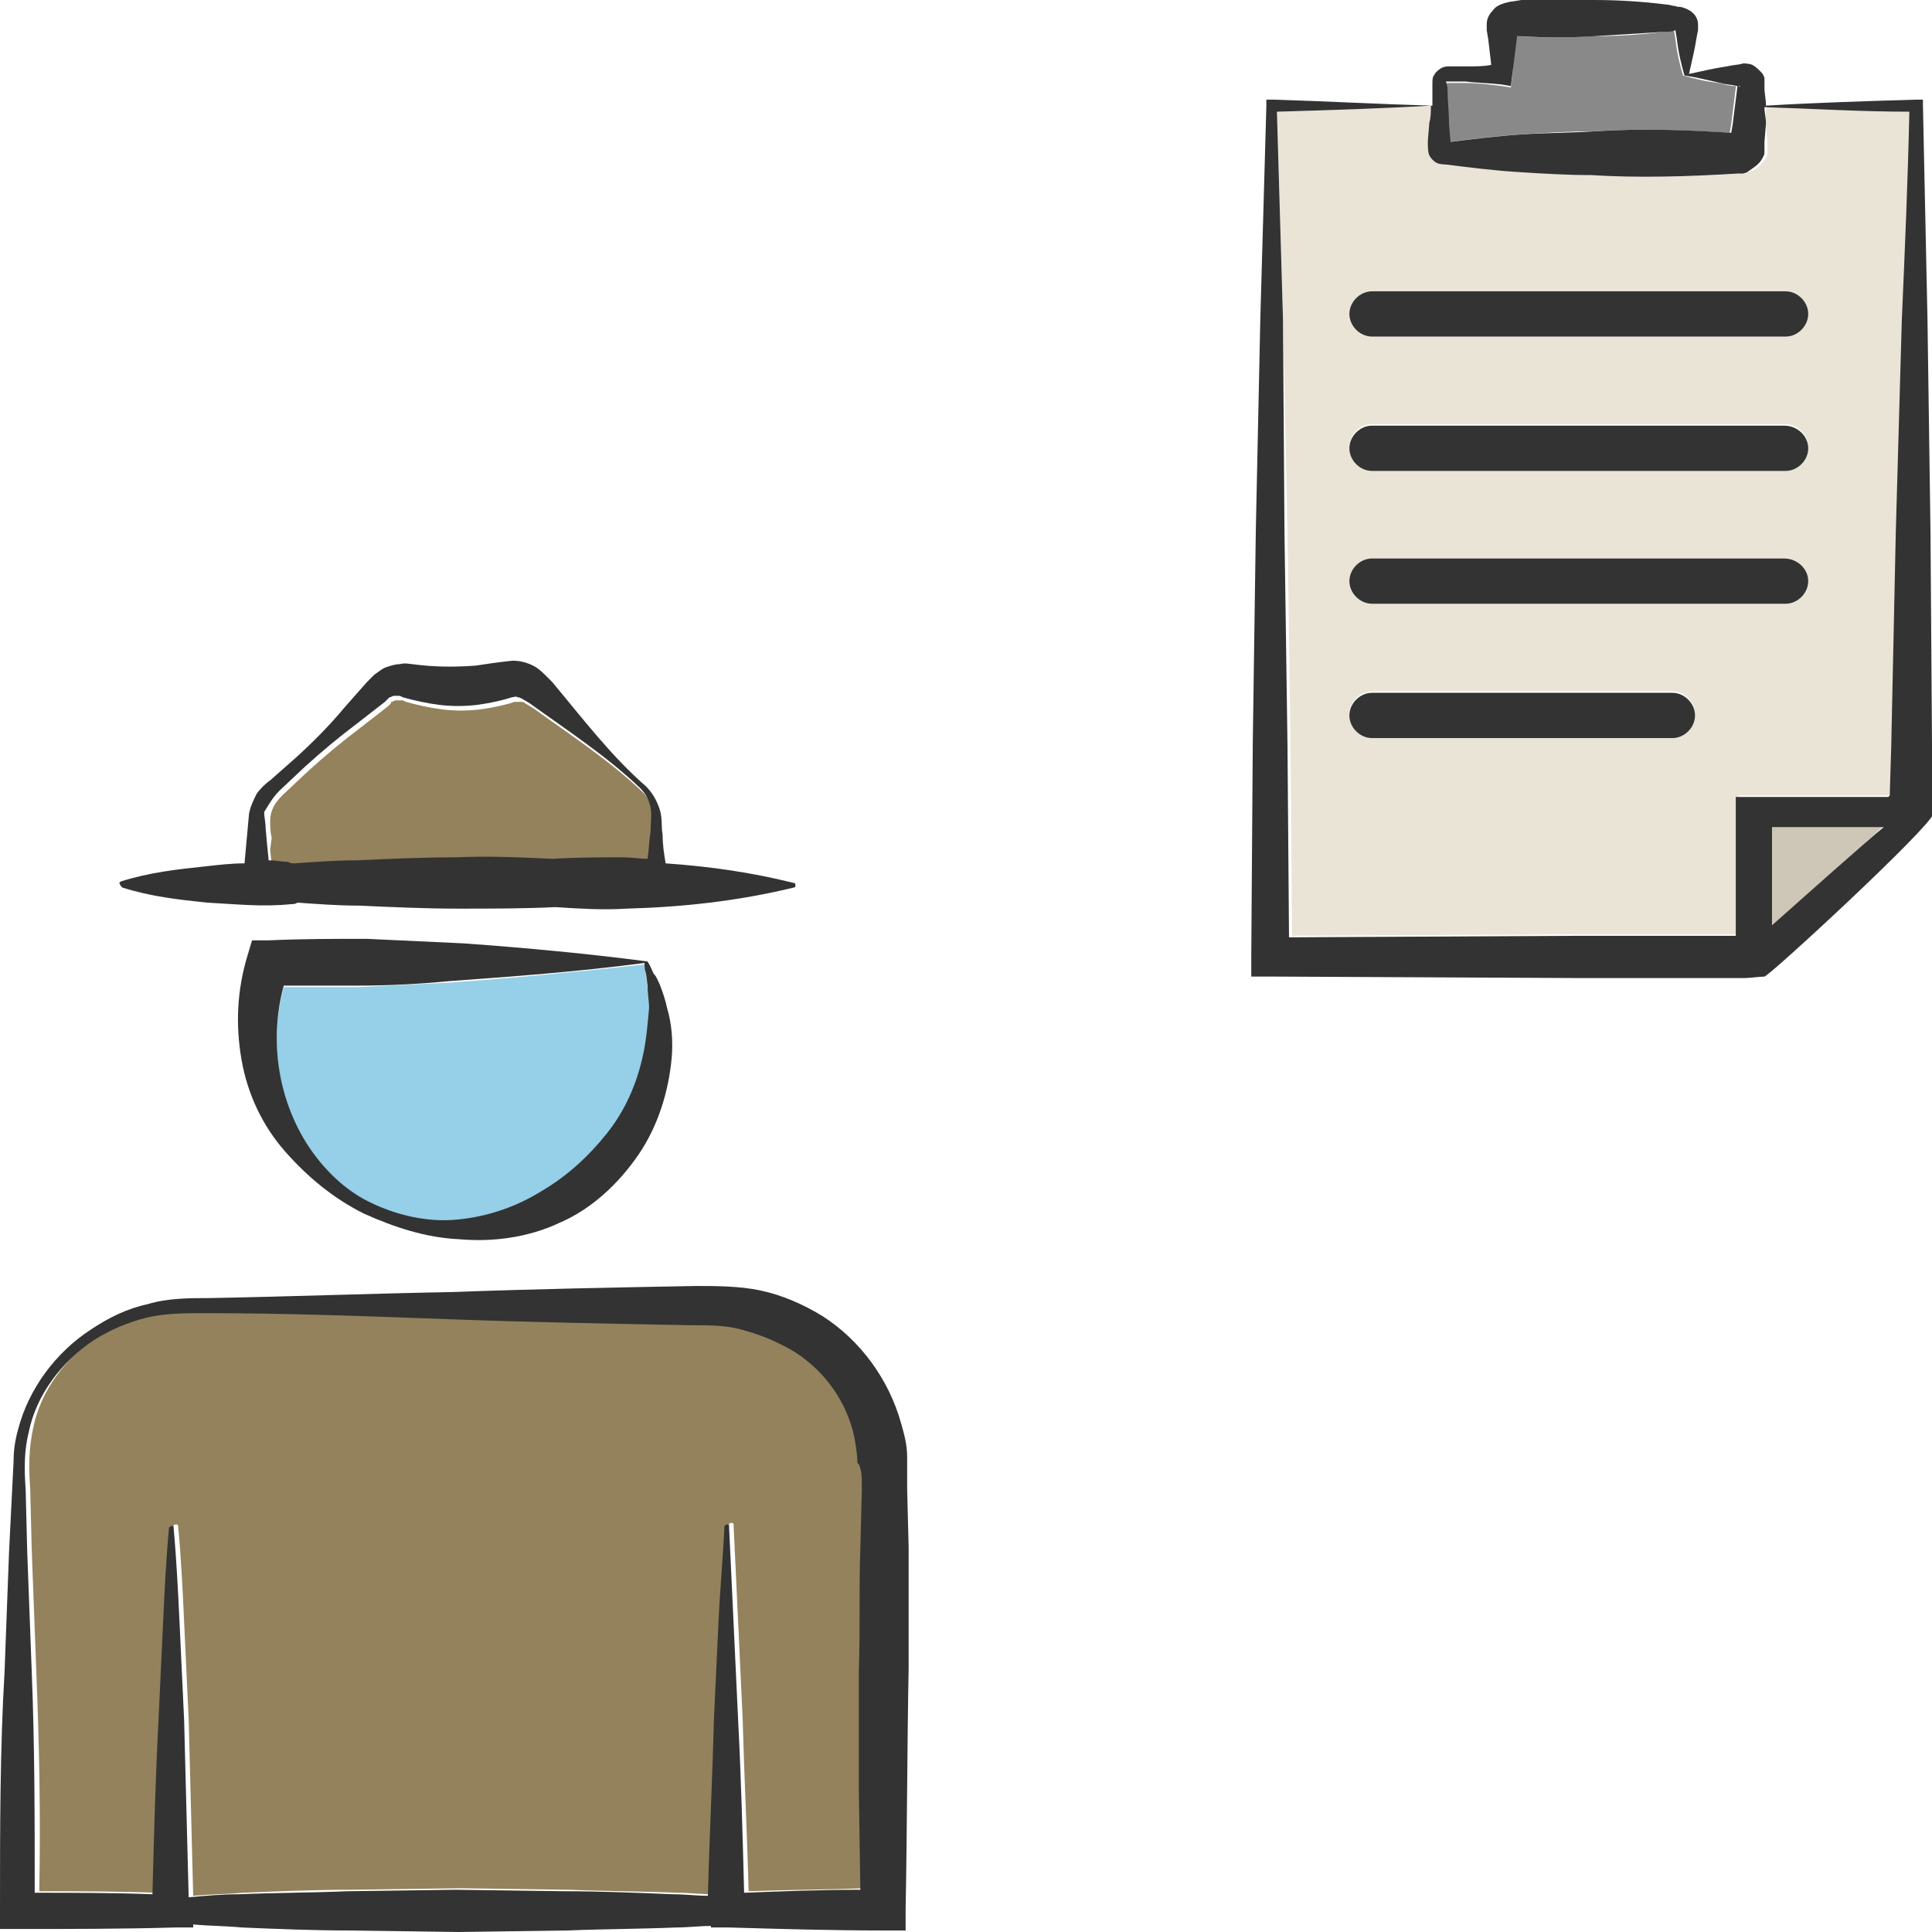 <?xml version="1.0" encoding="utf-8"?>
<!-- Generator: Adobe Illustrator 24.1.2, SVG Export Plug-In . SVG Version: 6.00 Build 0)  -->
<svg version="1.1" id="Layer_1" xmlns="http://www.w3.org/2000/svg" xmlns:xlink="http://www.w3.org/1999/xlink" x="0px" y="0px"
	 viewBox="0 0 128 128" style="enable-background:new 0 0 128 128;" xml:space="preserve">
<style type="text/css">
	.st0{fill:#EAE4D6;}
	.st1{fill:#93825C;}
	.st2{fill:#95CFE8;}
	.st3{fill:#898989;}
	.st4{fill:#CEC6B6;}
	.st5{fill:#333333;}
</style>
<g>
	<path class="st0" d="M110.9,1.9C110.9,1.8,110.9,1.8,110.9,1.9C110.9,1.9,110.9,1.9,110.9,1.9L110.9,1.9z"/>
	<path class="st1" d="M17.9,56.3l0.1,1c0.4,0,0.8,0,1.3,0.1c0.1,0,0.3,0,0.4,0.1c1.4-0.1,2.7-0.2,4.1-0.2c2.2-0.1,4.4-0.2,6.6-0.2
		c2.1,0,4.3,0,6.4,0.1c1.6-0.1,3.1-0.2,4.7-0.1c0.5,0,1.1,0,1.6,0.1c0.1-0.6,0.2-1.2,0.2-1.8c0-0.6,0.1-1.1,0-1.6
		c-0.1-0.5-0.4-1-0.7-1.3c-2.2-2.1-4.8-3.8-7.3-5.6l-0.5-0.3c-0.1-0.1-0.2-0.1-0.3-0.1c-0.2,0-0.3,0-0.4,0c-0.6,0.2-1.5,0.4-2.3,0.5
		c-0.8,0.1-1.7,0.1-2.5,0c-0.8-0.1-1.7-0.3-2.4-0.5c-0.2-0.1-0.2-0.1-0.3-0.1c-0.1,0-0.2,0-0.3,0c-0.1,0-0.2,0-0.3,0.1
		c-0.1,0-0.1,0-0.1,0.1l-0.2,0.2l-1.8,1.4c-1.2,0.9-2.4,1.9-3.5,2.9l-1.7,1.6c-0.5,0.5-0.8,1-0.8,1.7c0,0.3,0,0.7,0.1,1.1L17.9,56.3
		z"/>
	<path class="st0" d="M114.5,9.8L114.5,9.8l0-0.2c0,0,0,0,0,0C114.5,9.6,114.5,9.7,114.5,9.8L114.5,9.8z"/>
	<path class="st0" d="M100.6,1.8C100.6,1.8,100.6,1.9,100.6,1.8l0,0.2C100.6,2,100.6,1.9,100.6,1.8C100.6,1.9,100.6,1.9,100.6,1.8z"
		/>
	<path class="st0" d="M115.2,5.7C115.2,5.7,115.2,5.7,115.2,5.7C115.2,5.7,115.2,5.7,115.2,5.7C115.2,5.8,115.4,5.7,115.2,5.7z"/>
	<path class="st2" d="M42.8,64.6c0-0.3-0.1-0.5-0.1-0.7c-4.5,0.5-8.8,0.9-12.9,1.2c-2.1,0.1-4.1,0.2-6.1,0.3c-1.6,0-3.3,0-4.9,0
		c-0.9,3.3-0.5,7,1.3,10.1c1,1.7,2.5,3.2,4.3,4.2c1.8,1,3.9,1.4,5.9,1.2c2-0.2,3.9-0.9,5.6-1.9c1.6-1,3.1-2.3,4.3-3.8
		c1.2-1.5,2-3.3,2.4-5.2c0.2-1,0.4-2,0.4-3c0-0.5,0-1-0.1-1.5L42.8,64.6z"/>
	<path class="st1" d="M56.9,94.9c-0.5-2.2-2-4.3-3.9-5.6c-1-0.7-2.1-1.1-3.2-1.4c-1.2-0.3-2.3-0.3-3.7-0.4
		c-5.4-0.1-10.7-0.2-16.1-0.4c-5.4-0.1-10.7-0.3-16.1-0.4c-1.4,0-2.6,0-3.9,0.3c-1.2,0.3-2.5,0.8-3.5,1.5c-2.1,1.4-3.8,3.6-4.3,6.1
		C1.9,96,1.9,97.2,2,98.6l0.1,4l0.3,8c0.2,4.9,0.3,9.8,0.2,14.7c2.6,0,5.2,0,7.8,0.1c0.1-3.8,0.2-7.7,0.4-11.5
		c0.1-2.1,0.2-4.2,0.3-6.4c0.1-2.1,0.2-4.2,0.4-6.4c0-0.1,0.1-0.1,0.2-0.1c0.1,0,0.1,0.1,0.1,0.1c0.2,2.1,0.3,4.2,0.4,6.4
		c0.1,2.1,0.2,4.2,0.3,6.4c0.1,3.9,0.2,7.8,0.3,11.7c1.1-0.1,2.2-0.1,3.3-0.2c2.4-0.1,4.8-0.2,7.2-0.2l7.2-0.1l7.2,0.1
		c2.4,0.1,4.8,0.1,7.2,0.2c0.8,0,1.5,0.1,2.3,0.1c0.1-3.9,0.3-7.8,0.4-11.7c0.1-2.1,0.2-4.2,0.3-6.4c0.1-2.1,0.2-4.2,0.4-6.4
		c0-0.1,0.1-0.1,0.2-0.1c0.1,0,0.1,0.1,0.1,0.1c0.1,2.1,0.2,4.2,0.3,6.4c0.1,2.1,0.2,4.2,0.3,6.4c0.1,3.8,0.3,7.7,0.4,11.5
		c2.6-0.1,5.1-0.1,7.7-0.2l-0.1-6.6c0-2.7-0.1-5.3,0-8c0-2.7,0-5.3,0.1-8l0.1-4c0-0.6,0-1.4,0-1.9C57.1,96.1,57,95.5,56.9,94.9z"/>
	<path class="st3" d="M95.8,5.8c0,0.8,0.1,1.6,0.1,2.4L96,9.4l0,0c1.6-0.2,3.2-0.4,4.8-0.5c1.6-0.1,3.2-0.2,4.8-0.2
		c3-0.2,6-0.1,9,0.1l0.1-0.6c0.1-0.8,0.2-1.6,0.3-2.4l0-0.1c-0.4,0-0.7-0.1-1.1-0.2c-0.9-0.1-1.7-0.3-2.4-0.5
		c-0.2-0.7-0.4-1.5-0.5-2.4l-0.1-0.6c0,0,0,0,0,0c-0.2,0-0.4,0.1-0.6,0.1c-1.6,0.2-3.2,0.3-4.8,0.3c-1.6,0.1-3.2,0.1-4.8,0l-0.3,0
		l0,0.1L100.2,5l-0.1,0.8l-0.6-0.1c-0.8-0.1-1.6-0.2-2.4-0.2c-0.4,0-0.8,0-1.2,0c-0.1,0-0.1,0-0.1,0c0,0,0,0,0,0c0,0,0,0,0,0.1
		L95.8,5.8z"/>
	<path class="st0" d="M117,8.2l0.1,1.2l0,0.3l0,0l0,0.1c0,0.1,0,0.2,0,0.3c0,0.2-0.1,0.4-0.2,0.5c-0.2,0.3-0.5,0.6-0.8,0.7
		c-0.2,0.1-0.4,0.1-0.5,0.2c-0.1,0-0.2,0-0.2,0l-0.1,0c-3.2,0.2-6.4,0.3-9.7,0.1c-1.6-0.1-3.2-0.1-4.8-0.2c-1.6-0.1-3.2-0.3-4.8-0.5
		c0,0-0.4,0-0.6-0.1c-0.2-0.1-0.4-0.3-0.5-0.5c-0.1-0.2-0.2-0.5-0.1-0.7l0-0.3l0.1-1.2c0-0.4,0-0.8,0.1-1.1
		C91.4,7.2,88,7.3,84.6,7.4L85,21.1l0.3,14.1l0.2,14.1l0.1,12.7l19.1-0.1l10.3,0l0.2,0l0,0l0,0l0,0l0,0l0,0l0-0.1l0-2.6l0-5.1l0-1.4
		l1.4,0l7.1,0l1.6,0c0,0,0.1,0,0.1-0.1l0.1-3.3l0.3-14.1l0.4-14.1c0.1-4.6,0.3-9.1,0.5-13.7c-3.2-0.1-6.4-0.2-9.6-0.3
		C116.9,7.5,117,7.8,117,8.2z M110.8,48.8H90.9c-0.8,0-1.5-0.7-1.5-1.5s0.7-1.5,1.5-1.5h19.9c0.8,0,1.5,0.7,1.5,1.5
		S111.6,48.8,110.8,48.8z M118.2,40H90.9c-0.8,0-1.5-0.7-1.5-1.5s0.7-1.5,1.5-1.5h27.4c0.8,0,1.5,0.7,1.5,1.5S119.1,40,118.2,40z
		 M118.2,31.1H90.9c-0.8,0-1.5-0.7-1.5-1.5s0.7-1.5,1.5-1.5h27.4c0.8,0,1.5,0.7,1.5,1.5S119.1,31.1,118.2,31.1z M119.7,20.8
		c0,0.8-0.7,1.5-1.5,1.5H90.9c-0.8,0-1.5-0.7-1.5-1.5c0-0.8,0.7-1.5,1.5-1.5h27.4C119.1,19.3,119.7,20,119.7,20.8z"/>
	<path class="st4" d="M117.4,61.3c0.9-0.8,6.4-5.6,7.3-6.5l-7.4,0L117.4,61.3z"/>
	<path class="st0" d="M96,9.7C96,9.8,96,9.7,96,9.7C96,9.6,96,9.6,96,9.7L96,9.7z"/>
	<path class="st5" d="M43.3,64.5c-0.1-0.2-0.2-0.5-0.4-0.8c-3.8-0.5-8-0.9-12.2-1.2c-2.1-0.1-4.3-0.2-6.4-0.3c-2.2,0-4.3,0-6.5,0.1
		l-1.1,0l-0.3,1c-0.7,2.3-0.8,4.6-0.4,6.9c0.4,2.3,1.4,4.4,2.9,6.1c1.5,1.7,3.2,3.1,5.2,4.1c2,0.9,4.1,1.6,6.3,1.7
		c2.2,0.2,4.6-0.1,6.7-1.1c2.1-0.9,3.9-2.6,5.2-4.5c1.3-1.9,2-4.2,2.2-6.4c0.1-1.1,0-2.3-0.3-3.3c-0.1-0.5-0.3-1.1-0.5-1.6
		C43.6,65,43.5,64.7,43.3,64.5z M42.6,69.9c-0.4,1.9-1.2,3.7-2.4,5.2c-1.2,1.5-2.6,2.8-4.3,3.8c-1.6,1-3.5,1.7-5.6,1.9
		c-2,0.2-4.1-0.3-5.9-1.2c-1.8-0.9-3.3-2.5-4.3-4.2c-1.8-3.1-2.2-6.8-1.3-10.1c1.6,0,3.3,0,4.9,0c2,0,4-0.1,6.1-0.3
		c4.1-0.3,8.3-0.6,12.9-1.2c0,0.2,0,0.4,0.1,0.7l0.1,0.8c0,0.5,0.1,1,0.1,1.5C42.9,68,42.8,69,42.6,69.9z"/>
	<path class="st5" d="M8.1,58.8c1.9,0.6,3.7,0.8,5.6,1c1.9,0.1,3.7,0.3,5.6,0.1c0.1,0,0.3,0,0.4-0.1c1.4,0.1,2.7,0.2,4.1,0.2
		c2.2,0.1,4.4,0.2,6.6,0.2c2.1,0,4.3,0,6.4-0.1c1.6,0.1,3.1,0.2,4.7,0.1c3.7-0.1,7.4-0.5,11.1-1.4c0.1,0,0.1-0.1,0.1-0.1
		c0-0.1,0-0.2-0.1-0.2c-2.8-0.7-5.6-1.1-8.5-1.3c-0.1-0.6-0.2-1.2-0.2-1.9c-0.1-0.5,0-1.1-0.2-1.7c-0.2-0.6-0.5-1.1-0.9-1.5
		c-2.3-2-4.2-4.5-6.2-6.9l-0.4-0.4c-0.2-0.2-0.4-0.4-0.7-0.6c-0.5-0.3-1.2-0.5-1.8-0.4c-0.9,0.1-1.5,0.2-2.2,0.3
		c-1.4,0.1-2.7,0.1-4.2-0.1c-0.1,0-0.5-0.1-0.8,0c-0.3,0-0.6,0.1-0.9,0.2c-0.3,0.1-0.5,0.3-0.8,0.5c-0.1,0.1-0.2,0.2-0.3,0.3
		l-0.2,0.2l-1.5,1.7c-1,1.2-2.1,2.3-3.2,3.3l-1.7,1.5c-0.3,0.2-0.7,0.6-0.9,0.9c-0.2,0.4-0.4,0.8-0.5,1.3l-0.3,3.3
		c-0.9,0-1.7,0.1-2.6,0.2c-1.9,0.2-3.7,0.4-5.6,1c0,0-0.1,0.1-0.1,0.1C8,58.7,8,58.7,8.1,58.8z M18.5,52.4l1.7-1.6
		c1.1-1,2.3-2,3.5-2.9l1.8-1.4l0.2-0.2c0.1-0.1,0.1-0.1,0.1-0.1c0.1,0,0.2-0.1,0.3-0.1c0.1,0,0.2,0,0.3,0c0.1,0,0.1,0,0.3,0.1
		c0.7,0.2,1.6,0.4,2.4,0.5c0.8,0.1,1.7,0.1,2.5,0c0.8-0.1,1.7-0.3,2.3-0.5c0.1,0,0.3-0.1,0.4,0c0.1,0,0.1,0,0.3,0.1l0.5,0.3
		c2.5,1.8,5.1,3.5,7.3,5.6c0.4,0.4,0.6,0.8,0.7,1.3c0.1,0.5,0,1,0,1.6c-0.1,0.6-0.1,1.2-0.2,1.8c-0.5,0-1.1-0.1-1.6-0.1
		c-1.6,0-3.1,0-4.7,0.1c-2.1-0.1-4.3-0.2-6.4-0.1c-2.2,0-4.4,0.1-6.6,0.2c-1.4,0-2.7,0.1-4.1,0.2c-0.1,0-0.3,0-0.4-0.1
		c-0.4,0-0.8-0.1-1.3-0.1l-0.1-1l-0.1-1.1c0-0.4-0.1-0.8-0.1-1.1C17.7,53.5,18,52.9,18.5,52.4z"/>
	<path class="st5" d="M60.1,98.6c0-0.7,0-1.3,0-2.1c0-0.8-0.2-1.5-0.4-2.2c-0.8-2.9-2.7-5.5-5.2-7.1c-1.3-0.8-2.7-1.4-4.1-1.7
		c-1.4-0.3-3-0.3-4.3-0.3c-5.4,0.1-10.7,0.2-16.1,0.4c-5.4,0.1-10.7,0.3-16.1,0.4c-1.3,0-2.8,0-4.1,0.4c-1.4,0.3-2.6,0.9-3.8,1.7
		c-2.3,1.5-4.1,3.9-4.8,6.6c-0.2,0.7-0.3,1.4-0.3,2.1l-0.1,2l-0.2,4l-0.3,8C0,115.9,0,121.2,0,126.5l0,1.3l1.3,0
		c3.4,0,6.9,0,10.3-0.1l1.2,0l0-0.2c1.1,0.1,2.2,0.1,3.2,0.2c2.4,0.1,4.8,0.2,7.2,0.2l7.2,0.1l7.2-0.1c2.4-0.1,4.8-0.1,7.2-0.2
		c0.8,0,1.5-0.1,2.3-0.1l0,0.1l1.2,0c3.4,0.1,6.9,0.2,10.3,0.2l1.4,0l0-1.4c0.1-5.3,0.1-10.7,0.2-16c0-2.7,0-5.3,0-8L60.1,98.6z
		 M57.1,98.6l-0.1,4c-0.1,2.7,0,5.3-0.1,8c0,2.7,0,5.3,0,8l0.1,6.6c-2.6,0-5.1,0.1-7.7,0.2c-0.1-3.8-0.2-7.7-0.4-11.5
		c-0.1-2.1-0.2-4.2-0.3-6.4c-0.1-2.1-0.2-4.2-0.3-6.4c0-0.1-0.1-0.1-0.1-0.1c-0.1,0-0.2,0.1-0.2,0.1c-0.1,2.1-0.3,4.2-0.4,6.4
		c-0.1,2.1-0.2,4.2-0.3,6.4c-0.1,3.9-0.3,7.8-0.4,11.7c-0.8,0-1.5-0.1-2.3-0.1c-2.4-0.1-4.8-0.2-7.2-0.2l-7.2-0.1l-7.2,0.1
		c-2.4,0.1-4.8,0.1-7.2,0.2c-1.1,0-2.2,0.1-3.3,0.2c-0.1-3.9-0.2-7.8-0.3-11.7c-0.1-2.1-0.2-4.2-0.3-6.4c-0.1-2.1-0.2-4.2-0.4-6.4
		c0-0.1-0.1-0.1-0.1-0.1c-0.1,0-0.2,0.1-0.2,0.1c-0.2,2.1-0.3,4.2-0.4,6.4c-0.1,2.1-0.2,4.2-0.3,6.4c-0.2,3.8-0.3,7.7-0.4,11.5
		c-2.6-0.1-5.2-0.1-7.8-0.1c0-4.9,0-9.8-0.2-14.7l-0.3-8l-0.1-4c-0.1-1.4-0.1-2.6,0.2-3.8c0.5-2.5,2.2-4.7,4.3-6.1
		c1.1-0.7,2.3-1.2,3.5-1.5c1.3-0.3,2.5-0.3,3.9-0.3c5.4,0,10.7,0.2,16.1,0.4c5.4,0.2,10.7,0.3,16.1,0.4c1.4,0,2.5,0,3.7,0.4
		c1.1,0.3,2.2,0.8,3.2,1.4c2,1.3,3.4,3.3,3.9,5.6c0.1,0.6,0.2,1.1,0.2,1.7C57.1,97.2,57.1,97.9,57.1,98.6z"/>
	<path class="st5" d="M128,52l0-0.9l0-1.8l-0.1-14.1l-0.2-14.1c-0.1-4.7-0.2-9.4-0.3-14.1l0-0.4l-0.4,0c-3.3,0.1-6.7,0.2-10,0.4
		c0-0.4-0.1-0.8-0.1-1.2l0-0.3l0-0.1c0-0.1,0-0.1,0-0.2c0-0.1-0.1-0.3-0.2-0.4c-0.2-0.2-0.4-0.4-0.6-0.5c-0.2-0.1-0.6-0.1-0.6-0.1
		c-0.3,0.1-0.7,0.1-1.1,0.2c-0.7,0.1-1.6,0.3-2.5,0.5c0.2-0.9,0.4-1.7,0.5-2.4l0.1-0.5l0-0.1c0,0,0-0.1,0-0.3c0-0.2-0.1-0.5-0.3-0.7
		c-0.2-0.2-0.4-0.3-0.7-0.4c-0.3-0.1-0.3,0-0.5-0.1c-0.2,0-0.4-0.1-0.6-0.1c-1.6-0.2-3.2-0.3-4.8-0.3c-1.6-0.1-3.2-0.1-4.8,0
		l-0.6,0.1c-0.1,0-0.1,0-0.5,0.1c-0.3,0.1-0.6,0.2-0.8,0.5c-0.2,0.2-0.4,0.5-0.4,0.9c0,0.1,0,0.2,0,0.2c0,0.1,0,0.1,0,0.1l0,0.1
		l0.1,0.6l0.2,1.7c-0.5,0.1-1.1,0.1-1.6,0.1c-0.4,0-0.8,0-1.2,0c-0.1,0-0.3,0-0.5,0.1C95.2,4.7,95.1,4.8,95,5
		c-0.1,0.1-0.1,0.4-0.1,0.5l0,0.3c0,0.4,0,0.8,0,1.2c-3.5-0.1-7.1-0.3-10.6-0.4l-0.4,0l0,0.4l-0.4,14.1l-0.3,14.1L83,49.2l-0.1,14.1
		l0,1.4l1.4,0l20.5,0.1l10.3,0l0.2,0l0.3,0c0.2,0,1.1-0.1,1.3-0.1c0.4-0.1,11-9.9,11.2-10.8C128,53.1,128,52.3,128,52z M115.2,5.7
		C115.4,5.7,115.2,5.8,115.2,5.7C115.2,5.7,115.2,5.7,115.2,5.7C115.2,5.7,115.2,5.7,115.2,5.7z M110.9,1.9L110.9,1.9
		C110.9,1.9,110.9,1.9,110.9,1.9C110.9,1.8,110.9,1.8,110.9,1.9z M100.6,1.9C100.6,1.9,100.6,1.8,100.6,1.9
		C100.6,1.9,100.6,1.9,100.6,1.9c0,0.1,0,0.1,0,0.1L100.6,1.9z M95.8,5.4C95.8,5.4,95.8,5.4,95.8,5.4c0,0,0,0,0.1,0
		c0.4,0,0.8,0,1.2,0c0.8,0.1,1.6,0.1,2.4,0.2l0.6,0.1l0.1-0.8l0.3-2.4l0-0.1l0.3,0c1.6,0.1,3.2,0.1,4.8,0c1.6-0.1,3.2-0.2,4.8-0.3
		c0.2,0,0.4,0,0.6-0.1c0,0,0,0,0,0l0.1,0.6c0.1,0.9,0.3,1.7,0.5,2.4c0.7,0.1,1.5,0.3,2.4,0.5c0.3,0.1,0.7,0.1,1.1,0.2l0,0.1
		c-0.1,0.8-0.2,1.6-0.3,2.4l-0.1,0.6c-3-0.2-6-0.3-9-0.1c-1.6,0.1-3.2,0.1-4.8,0.2c-1.6,0.1-3.2,0.3-4.8,0.5l0,0l-0.1-1.2
		c0-0.8-0.1-1.6-0.1-2.4L95.8,5.4C95.8,5.4,95.8,5.5,95.8,5.4z M114.5,9.6l0,0.2l0,0l0-0.1C114.5,9.7,114.5,9.6,114.5,9.6
		C114.5,9.6,114.5,9.6,114.5,9.6z M96,9.7L96,9.7C96,9.6,96,9.6,96,9.7C96,9.7,96,9.8,96,9.7z M117.4,61.3l0-6.5l7.4,0
		C123.8,55.6,118.3,60.5,117.4,61.3z M126,21.2l-0.4,14.1l-0.3,14.1l-0.1,3.3c0,0-0.1,0.1-0.1,0.1l-1.6,0l-7.1,0l-1.4,0l0,1.4l0,5.1
		l0,2.6l0,0.1l0,0l0,0l0,0l0,0l0,0l-0.2,0l-10.3,0l-19.1,0.1l-0.1-12.7l-0.2-14.1L85,21.1L84.6,7.4c3.4-0.1,6.8-0.2,10.2-0.4
		c0,0.4,0,0.8-0.1,1.1l-0.1,1.2l0,0.3c0,0.1,0,0.5,0.1,0.7c0.1,0.2,0.3,0.4,0.5,0.5c0.2,0.1,0.6,0.1,0.6,0.1
		c1.6,0.2,3.2,0.4,4.8,0.5c1.6,0.1,3.2,0.2,4.8,0.2c3.2,0.2,6.4,0.1,9.7-0.1l0.1,0c0,0,0.2,0,0.2,0c0.2,0,0.4-0.1,0.5-0.2
		c0.3-0.2,0.6-0.4,0.8-0.7c0.1-0.2,0.2-0.3,0.2-0.5c0-0.1,0-0.2,0-0.3l0-0.1l0,0l0-0.3L117,8.2c0-0.4-0.1-0.7-0.1-1.1
		c3.2,0.1,6.4,0.3,9.6,0.3C126.4,12,126.2,16.6,126,21.2z"/>
	<path class="st5" d="M89.4,20.8c0,0.8,0.7,1.5,1.5,1.5h27.4c0.8,0,1.5-0.7,1.5-1.5c0-0.8-0.7-1.5-1.5-1.5H90.9
		C90.1,19.3,89.4,20,89.4,20.8z"/>
	<path class="st5" d="M118.2,37H90.9c-0.8,0-1.5,0.7-1.5,1.5s0.7,1.5,1.5,1.5h27.4c0.8,0,1.5-0.7,1.5-1.5S119.1,37,118.2,37z"/>
	<path class="st5" d="M118.2,28.2H90.9c-0.8,0-1.5,0.7-1.5,1.5s0.7,1.5,1.5,1.5h27.4c0.8,0,1.5-0.7,1.5-1.5S119.1,28.2,118.2,28.2z"
		/>
	<path class="st5" d="M110.8,45.9H90.9c-0.8,0-1.5,0.7-1.5,1.5s0.7,1.5,1.5,1.5h19.9c0.8,0,1.5-0.7,1.5-1.5S111.6,45.9,110.8,45.9z"
		/>
</g>
</svg>
